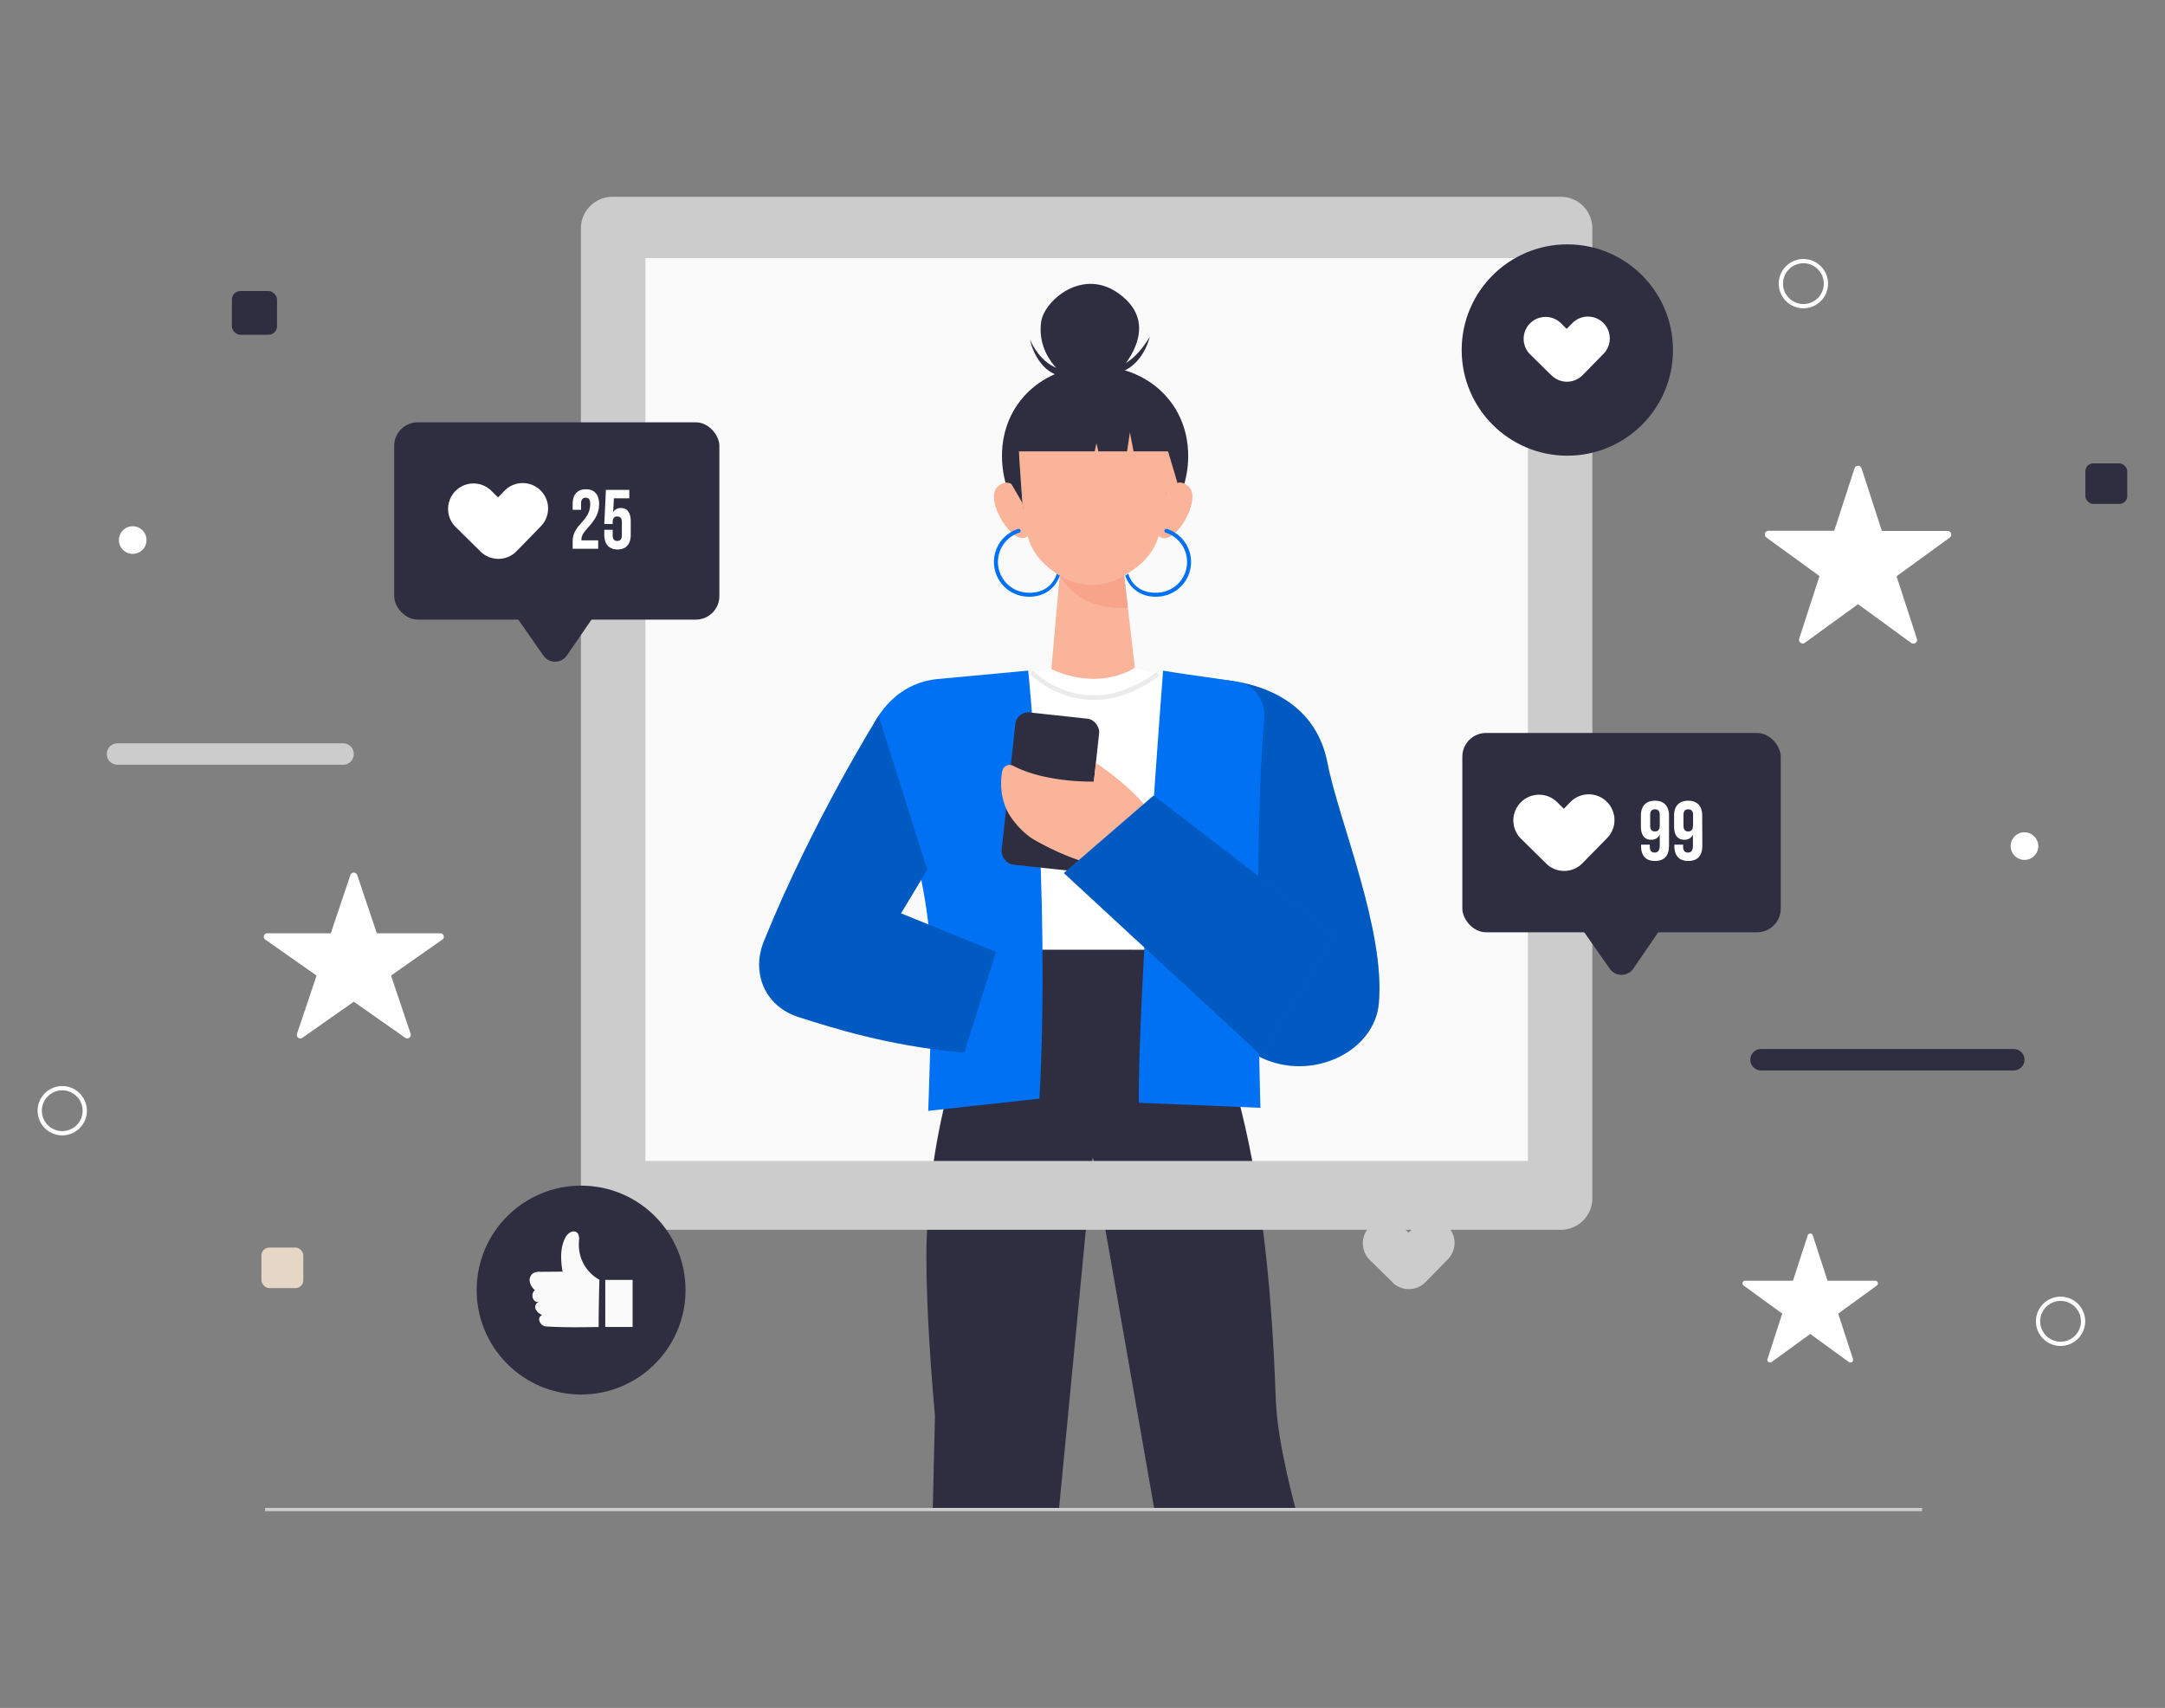  <!DOCTYPE svg PUBLIC "-//W3C//DTD SVG 1.1//EN" "http://www.w3.org/Graphics/SVG/1.1/DTD/svg11.dtd">
<svg id="b8e0b5e2-da32-4e65-9830-fb4eee619a2a" data-name="Layer 1" xmlns="http://www.w3.org/2000/svg" width="865.76" height="682.89" viewBox="0 0 865.76 682.89">
<rect x="0" y="0" width="865.76" height="682.89" fill="#808080" stroke="none"/>
<defs>
<style xmlns="http://www.w3.org/1999/xhtml">*, ::after, ::before { box-sizing: border-box; }
img, svg { vertical-align: middle; }
</style>
<style xmlns="http://www.w3.org/1999/xhtml">*, body, html { -webkit-font-smoothing: antialiased; }
img, svg { max-width: 100%; }
</style>
</defs>
<path d="M142.84,349.84l7.85,23.32h25.38a1.37,1.37,0,0,1,.84,2.49l-20.54,14.41,7.85,23.32a1.42,1.42,0,0,1-2.2,1.54l-20.54-14.41-20.54,14.41a1.41,1.41,0,0,1-2.19-1.54l7.84-23.32-20.54-14.41a1.37,1.37,0,0,1,.84-2.49h25.39l7.84-23.32A1.45,1.45,0,0,1,142.84,349.84Z" fill="#fff"/>
<path d="M724.91,493.93l5.9,18.14h19.07a1.07,1.07,0,0,1,.64,1.94l-15.44,11.21,5.9,18.15a1.07,1.07,0,0,1-1.65,1.2l-15.44-11.22-15.43,11.22a1.07,1.07,0,0,1-1.65-1.2l5.89-18.15L697.27,514a1.07,1.07,0,0,1,.63-1.94H717l5.89-18.14A1.07,1.07,0,0,1,724.91,493.93Z" fill="#fff"/>
<path d="M744.42,187.28l8.11,25h26.28a1.48,1.48,0,0,1,.86,2.68l-21.25,15.44,8.12,25a1.48,1.48,0,0,1-2.28,1.66L743,241.57,721.76,257a1.48,1.48,0,0,1-2.28-1.66l8.12-25-21.25-15.44a1.48,1.48,0,0,1,.87-2.68h26.27l8.12-25A1.48,1.48,0,0,1,744.42,187.28Z" fill="#fff"/>
<path d="M805.29,428H704.23a4.29,4.29,0,0,1-4.29-4.28h0a4.29,4.29,0,0,1,4.29-4.29H805.29a4.29,4.29,0,0,1,4.28,4.29h0A4.28,4.28,0,0,1,805.29,428Z" fill="#2f2e41" data-secondary="true"/>
<path d="M137.2,305.76H47a4.28,4.28,0,0,1-4.29-4.28h0A4.28,4.28,0,0,1,47,297.2H137.2a4.27,4.27,0,0,1,4.28,4.28h0A4.27,4.27,0,0,1,137.2,305.76Z" fill="#ccc"/>
<rect x="92.72" y="116.36" width="18.06" height="17.49" rx="3.4" fill="#2f2e41" data-secondary="true"/>
<rect x="104.55" y="498.81" width="16.74" height="16.22" rx="3.15" fill="#e6d6c6"/>
<rect x="833.92" y="185.27" width="16.74" height="16.22" rx="3.15" fill="#2f2e41" data-secondary="true"/>
<path d="M833,528.4a9,9,0,1,1-9-9.1A9,9,0,0,1,833,528.4Z" fill="none" stroke="#fff" stroke-miterlimit="10" stroke-width="1.7"/>
<path d="M33.89,444.19a9,9,0,1,1-9-9.09A9,9,0,0,1,33.89,444.19Z" fill="none" stroke="#fff" stroke-miterlimit="10" stroke-width="1.7"/>
<path d="M730.16,113.5a9,9,0,1,1-9-9.09A9,9,0,0,1,730.16,113.5Z" fill="none" stroke="#fff" stroke-miterlimit="10" stroke-width="1.7"/>
<path d="M58.6,216a5.52,5.52,0,1,1-5.52-5.59A5.56,5.56,0,0,1,58.6,216Z" fill="#fff"/>
<path d="M815.09,338.38a5.52,5.52,0,1,1-5.52-5.6A5.56,5.56,0,0,1,815.09,338.38Z" fill="#fff"/>
<rect x="244.98" y="83.06" width="369.7" height="404.26" fill="#fafafa"/>
<path d="M399.11,379.64l-.12,7.58c-8.52,12.93-26.22,52-28.35,106.36,0,0-1.37,20.58,3.24,72.53L373,603.56h50.46L437,462.87l24.56,140.34,56.61.35s-7.18-25.77-7.94-43c-1-22.36-3.37-125.18-37.16-173.26l-.71-7.61Z" fill="#2f2e41" data-secondary="true"/>
<path d="M422.06,267.12l-35,6.41a10.61,10.61,0,0,0-7.88,11.55l19.93,94.56h73.23l22.12-92.73a10.61,10.61,0,0,0-7.94-11.56l-34.86-8.77Z" fill="#fff"/>
<path d="M412.5,268.87s21.59,22.33,50.5.56" fill="none" stroke="#ebebeb" stroke-miterlimit="10" stroke-width="1.84"/>
<path d="M411.17,268.13s9,87.16,4.49,171.14l-44.47,4.88s1.75-46.27,1.16-60.92c-1.84-46.09-23.48-92.52-23.48-92.52s6.74-17.13,25.82-19.19Z" fill="#0071f2" data-primary="true"/>
<path d="M351.34,286.18s-26.12,41.46-45.85,90.11c-5.22,12.89.55,26.11,13.79,30.35,14.51,4.65,35.7,11.26,63.61,14L387,421c61.09,5.27-1.38-.12-1.38-.12l12.68-40.26-38-15.43,10.51-17.45Z" fill="#0071f2" data-primary="true"/>
<path d="M351.34,286.18s-26.12,41.46-45.85,90.11c-5.22,12.89.55,26.11,13.79,30.35,14.51,4.65,35.7,11.26,63.61,14L387,421c61.09,5.27-1.38-.12-1.38-.12l12.68-40.26-38-15.43,10.51-17.45Z" opacity="0.2"/>
<path d="M481,271.54s42.85-2.67,49.85,33.54c4.46,23,23.26,66.82,20.52,96.24-1.73,18.58-25.09,30.47-45.08,22.42-5.23-2.11-9.45-5.35-10.81-10.3C491,396.93,481,271.54,481,271.54Z" fill="#0071f2" data-primary="true"/>
<path d="M481,271.54s42.85-2.67,49.85,33.54c4.46,23,23.26,66.82,20.52,96.24-1.73,18.58-25.09,30.47-45.08,22.42-5.23-2.11-9.45-5.35-10.81-10.3C491,396.93,481,271.54,481,271.54Z" opacity="0.2"/>
<path d="M465.11,268.14s-10.17,130.38-9.71,172.79l48.63,2S500.94,339.82,505.56,287c.53-6.05-3.5-12.75-9.43-14C488.79,271.34,478,270.34,465.11,268.14Z" fill="#0071f2" data-primary="true"/>
<rect x="403.21" y="285.9" width="33.71" height="61.21" rx="5.23" transform="translate(36.49 -43.35) rotate(6.18)" fill="#2f2e41" data-secondary="true"/>
<path d="M462.23,328.59s-3.5-9.47-24-23.58l-.81,7.49s-19,.59-32.22-6.28a3,3,0,0,0-4.4,2.07,25.89,25.89,0,0,0,1.54,15c1.86,4.42,6.94,10,11.08,12.39,7.19,4.17,22.82,11.82,34.85,11.28C465.21,346.16,462.23,328.59,462.23,328.59Z" fill="#f9b499"/>
<polygon points="461.32 318.07 534.05 373.95 504.14 421.79 425.42 349.08 461.32 318.07" fill="#0071f2" data-primary="true"/>
<polygon points="461.32 318.07 534.05 373.95 504.14 421.79 425.42 349.08 461.32 318.07" opacity="0.2"/>
<path d="M449.46,229.58a72.41,72.41,0,0,0-9.64,1.18c-5.62,1.05-10.21-1.91-11.34,1.9,0,.07-4.59-3.81-4.59-3.81l-3.46,38.65s17.16,9.1,33.39-.47Z" fill="#f9b499"/>
<path d="M443.29,152.91s22.19-18.81,6.81-33.3-32.46.22-33.73,8.94c-2.24,15.32,12,23.73,12,23.73Z" fill="#2f2e41" data-secondary="true"/>
<path d="M426.5,148s-9,.24-14.64-12.24c0,0,3.19,16.85,18,14.8Z" fill="#2f2e41" data-secondary="true"/>
<path d="M444.54,146.78s7.27,1.12,15.23-12.08c0,0-3.57,16.13-18.43,14.8Z" fill="#2f2e41" data-secondary="true"/>
<path d="M421.45,224.71S426.31,244.48,451,243l-2.46-22.2Z" fill="#f7a48b"/>
<path d="M475.15,182.34c0,21.42-16.67,38.79-37.23,38.79s-37.24-17.37-37.24-38.79,16.67-36,37.24-36S475.15,160.91,475.15,182.34Z" fill="#2f2e41" data-secondary="true"/>
<path d="M467.13,183.08a132.72,132.72,0,0,1-3.53,30.17c-1.72,7.3-6.57,12.41-13.43,16.52l-1.25.75a24.07,24.07,0,0,1-24,.26h0c-7.43-4.23-12.63-9.8-14.23-17.64a194,194,0,0,1-3.23-30.06s-2.77-30.76,29.4-30.17S467.13,183.08,467.13,183.08Z" fill="#f9b499"/>
<path d="M411,214.36c-5.67,4.9-17.61-14.49-12.12-19.71s9.38,3.28,9.38,3.28l1.11,6.12,1.66,8.24.42,1.85Z" fill="#f9b499"/>
<path d="M463.59,214.48c5.75,4.79,17.35-14.79,11.77-19.92s-9.31,3.44-9.31,3.44l-1,6.14-1.52,8.27-.39,1.85Z" fill="#f9b499"/>
<path d="M453.3,180.47h20s-2-31.81-38.69-29.59c0,0-30.21.35-29.39,29.59h32.54l.69-3.2.77,3.2h11.48l1.14-7.58Z" fill="#2f2e41" data-secondary="true"/>
<line x1="451.81" y1="172.89" x2="450.67" y2="180.47" fill="#2f2e41" data-secondary="true"/>
<polygon points="404.1 192.92 408.79 200.98 407.41 180.47 404.1 192.92" fill="#2f2e41" data-secondary="true"/>
<polygon points="470.8 192.92 465.98 200.98 467.1 180.47 470.8 192.92" fill="#f9b499"/>
<path d="M409.8,236.88A12.29,12.29,0,0,1,407.57,213a.79.79,0,0,0,.56-.75h0a.8.8,0,0,0-1.05-.75,13.87,13.87,0,0,0,2.35,26.94c6.83.92,12.26-2.36,14.39-8.29-.44-.24-1.23-.77-1.23-.77C420.89,234.83,416,237.64,409.8,236.88Z" fill="#0071f2" data-primary="true"/>
<path d="M464,236.88A12.29,12.29,0,0,0,466.19,213a.79.79,0,0,1-.56-.75h0a.8.8,0,0,1,1.05-.75,13.87,13.87,0,0,1-2.34,26.94c-6.84.92-12.27-2.36-14.39-8.29.43-.24,1.22-.77,1.22-.77C452.88,234.83,457.77,237.64,464,236.88Z" fill="#0071f2" data-primary="true"/>
<path d="M232.3,91.3V479.09a12.61,12.61,0,0,0,12.62,12.61H624.15a12.6,12.6,0,0,0,12.61-12.61V91.3a12.6,12.6,0,0,0-12.61-12.61H244.92A12.61,12.61,0,0,0,232.3,91.3ZM611,464.19H258.09v-361H611Z" fill="#ccc"/>
<path d="M578.89,490.31a9.33,9.33,0,0,0-13.2.13l-2.38,2.43-2.45-2.41a9.33,9.33,0,1,0-13.09,13.3l9.08,8.94,0,.07a9.34,9.34,0,0,0,13.2-.14l8.93-9.12A9.34,9.34,0,0,0,578.89,490.31Z" fill="#ccc"/>
<rect x="157.63" y="168.86" width="130.04" height="78.88" rx="9.4" fill="#2f2e41" data-secondary="true"/>
<path d="M201.3,239.23l16,22.9a5.69,5.69,0,0,0,9.35,0l15.71-22.87Z" fill="#2f2e41" data-secondary="true"/>
<path d="M216.14,196.06a10.17,10.17,0,0,0-14.39.15l-2.59,2.65-2.67-2.63a10.17,10.17,0,1,0-14.27,14.5l9.89,9.75s0,.05.06.07a10.19,10.19,0,0,0,14.39-.15l9.73-10A10.16,10.16,0,0,0,216.14,196.06Z" fill="#fff"/>
<path d="M234.21,199c-1.13,0-1.84.63-1.84,2.32v2.52H229v-2.29c0-3.77,1.81-5.92,5.29-5.92s5.29,2.15,5.29,5.92c0,7.41-7.06,10.17-7.06,14a2.85,2.85,0,0,0,0,.5h6.7v3.37H229v-2.9c0-6.93,7-8.08,7-14.87C236.05,199.55,235.34,199,234.21,199Z" fill="#fff"/>
<path d="M245,211.83V214c0,1.68.71,2.29,1.84,2.29s1.84-.61,1.84-2.29v-5.18c0-1.69-.71-2.33-1.84-2.33s-1.84.64-1.84,2.33v.7h-3.35l.64-13.66h9.35v3.37h-6.15l-.29,5.61a3.33,3.33,0,0,1,3.09-1.71c2.61,0,3.94,1.92,3.94,5.38v5.25c0,3.77-1.81,5.93-5.29,5.93s-5.29-2.16-5.29-5.93v-1.95Z" fill="#fff"/>
<circle cx="626.76" cy="139.95" r="42.25" fill="#2f2e41" data-secondary="true"/>
<path d="M641.12,129.09a8.75,8.75,0,0,0-12.39.13l-2.23,2.28-2.3-2.27a8.76,8.76,0,1,0-12.29,12.49l8.52,8.4s0,0,.05,0a8.76,8.76,0,0,0,12.39-.13l8.39-8.56A8.76,8.76,0,0,0,641.12,129.09Z" fill="#fff"/>
<circle cx="232.38" cy="515.83" r="41.76" transform="translate(-295.55 719.22) rotate(-86.82)" fill="#2f2e41" data-secondary="true"/>
<path d="M239.41,530.57c-7.23.12-14.55.22-21.19-.24-2.11-.14-3.93-3.49-1.37-4.54a4.78,4.78,0,0,1-2.64-2.29,2.27,2.27,0,0,1,1.28-3c-2.51.62-3.49-3.36-1.54-4.64a5.83,5.83,0,0,1-2.11-3.39,3.4,3.4,0,0,1,1.52-3.51,5.49,5.49,0,0,1,2.61-.45l9-.07c-.82-4.7-1.06-9.83,1.33-14,.72-1.25,2.66-2.74,4.19-1.78s1,3.13,1,4.54a15.88,15.88,0,0,0,8.2,14.49S239.34,524.21,239.41,530.57Z" fill="#fafafa"/>
<rect x="242.03" y="511.74" width="10.93" height="18.81" transform="translate(495 1042.3) rotate(180)" fill="#fafafa"/>
<rect x="584.77" y="293.06" width="127.34" height="79.7" rx="9.5" fill="#2f2e41" data-secondary="true"/>
<path d="M627.52,364.16l16.17,23.14a5.75,5.75,0,0,0,9.45,0L669,364.16Z" fill="#2f2e41" data-secondary="true"/>
<path d="M642.52,320.54a10.27,10.27,0,0,0-14.54.15l-2.62,2.68-2.69-2.66a10.28,10.28,0,1,0-14.43,14.65l10,9.85s0,.05.06.07a10.26,10.26,0,0,0,14.53-.15l9.84-10.05A10.27,10.27,0,0,0,642.52,320.54Z" fill="#fff"/>
<path d="M667.42,338.12c0,4-1.82,6.12-5.65,6.12-3.64,0-5.52-2.15-5.52-5.92v-.6h3.5v.84c0,1.68.73,2.32,1.91,2.32s2.06-.64,2.06-2.89v-4.31a3.54,3.54,0,0,1-3.44,2.08c-2.72,0-4.1-1.91-4.1-5.38v-4.31c0-3.77,2-5.92,5.62-5.92s5.62,2.15,5.62,5.92Zm-3.7-8v-4.24c0-1.68-.74-2.29-1.92-2.29s-1.92.61-1.92,2.29v4.24c0,1.68.74,2.32,1.92,2.32S663.72,331.76,663.72,330.08Z" fill="#fff"/>
<path d="M680.74,338.12c0,4-1.82,6.12-5.65,6.12-3.64,0-5.52-2.15-5.52-5.92v-.6h3.5v.84c0,1.68.74,2.32,1.92,2.32s2-.64,2-2.89v-4.31a3.52,3.52,0,0,1-3.43,2.08c-2.73,0-4.11-1.91-4.11-5.38v-4.31c0-3.77,2-5.92,5.62-5.92s5.62,2.15,5.62,5.92Zm-3.7-8v-4.24c0-1.68-.74-2.29-1.92-2.29s-1.92.61-1.92,2.29v4.24c0,1.68.74,2.32,1.92,2.32S677,331.76,677,330.08Z" fill="#fff"/>
<rect x="106" y="602.91" width="662.63" height="1.3" fill="#ccc"/>
</svg>